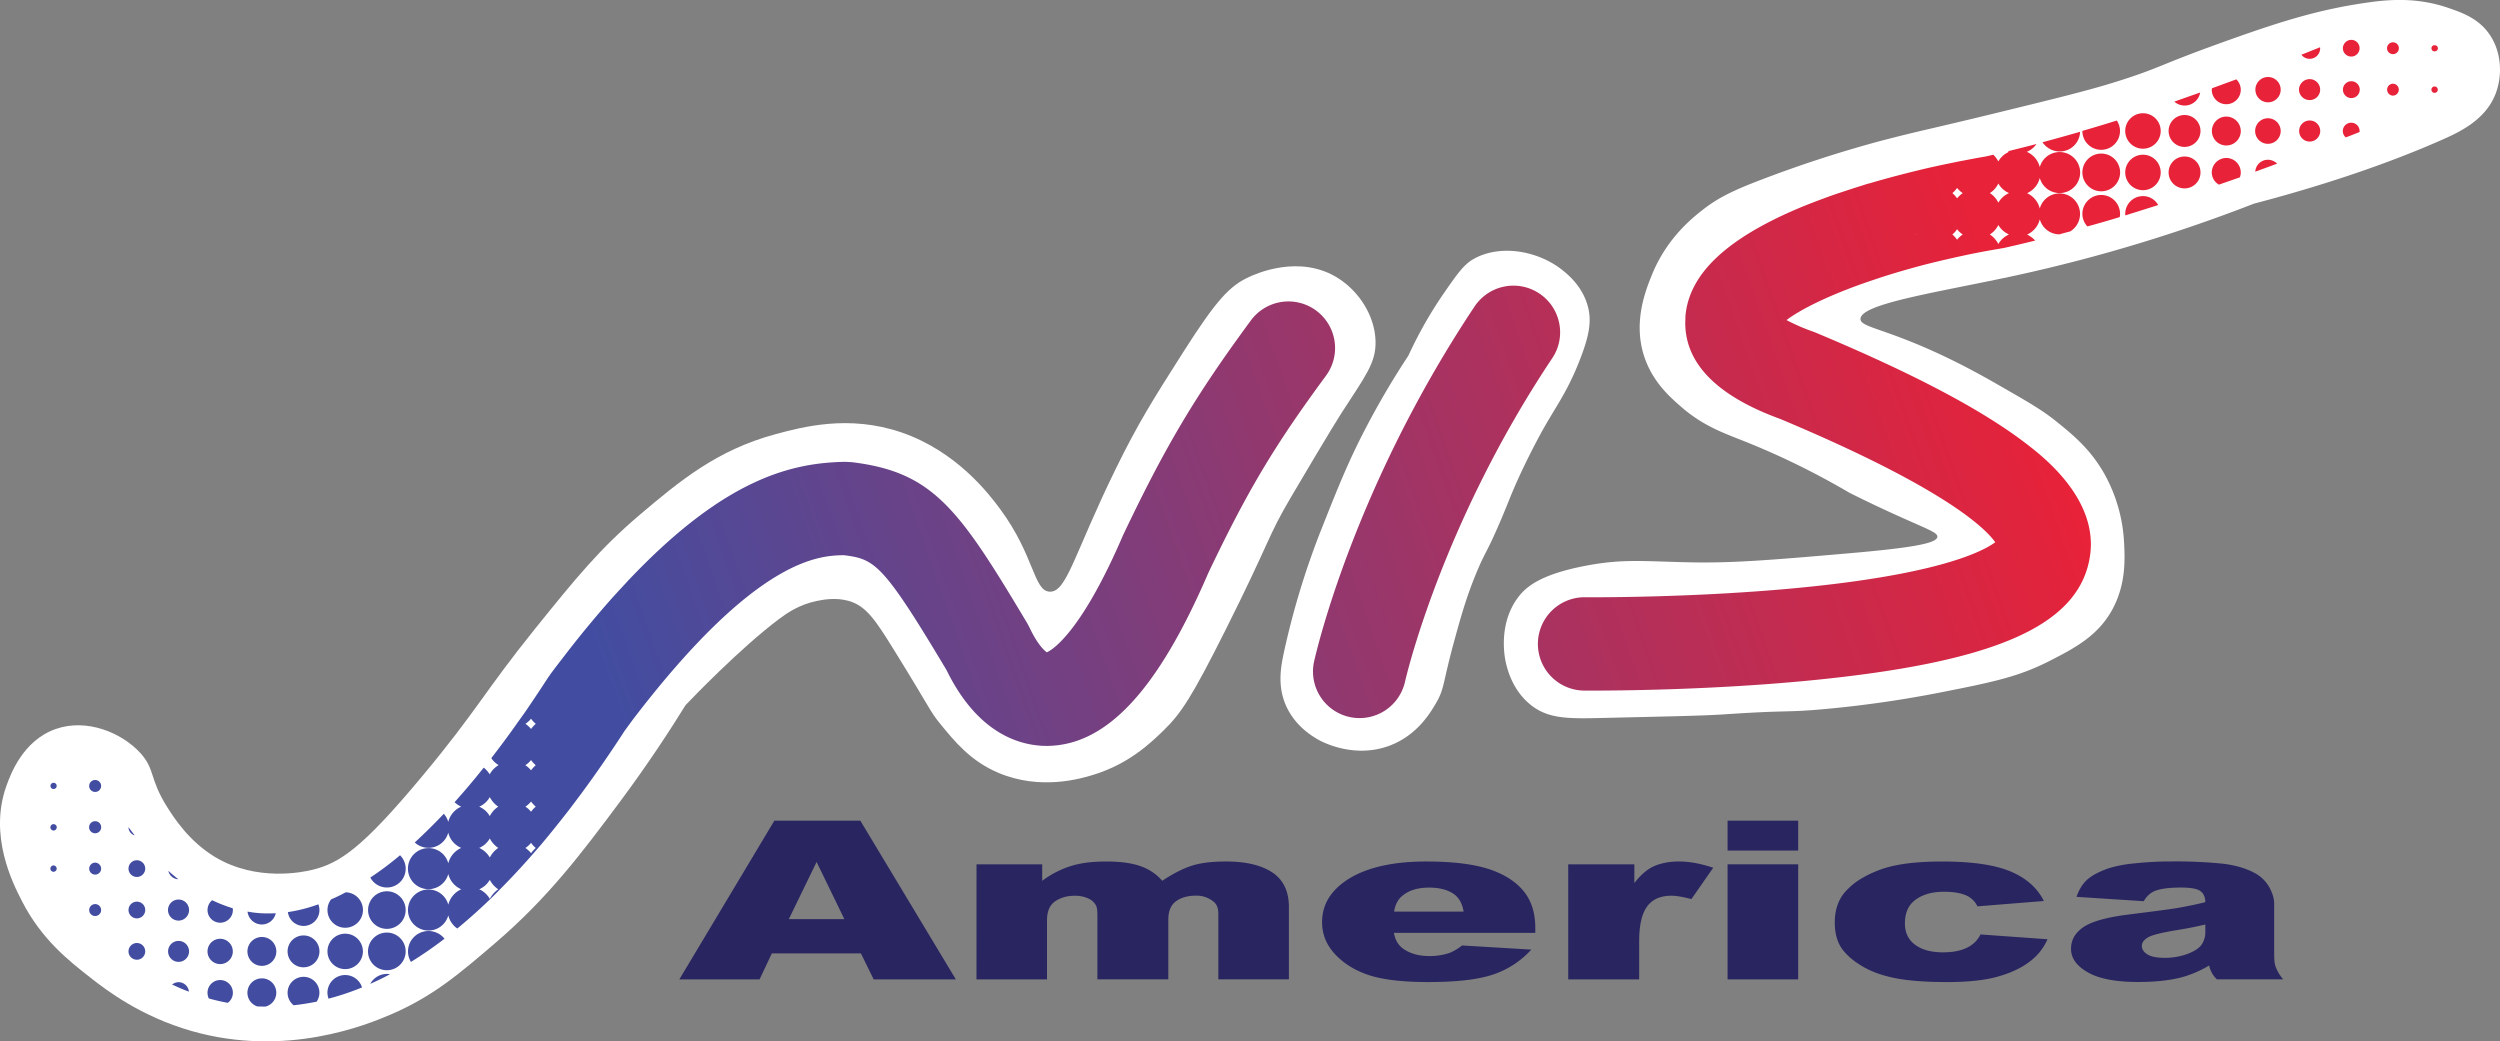 <svg xmlns="http://www.w3.org/2000/svg" xmlns:xlink="http://www.w3.org/1999/xlink" viewBox="0 0 2048.83 853.41"><rect x="0" y="0" width="2048.83" height="853.41" fill="#808080" stroke="none"/><defs><style>.cls-1{fill:#fff;}.cls-2{fill:url(#linear-gradient);}.cls-3{fill:url(#linear-gradient-2);}.cls-4{fill:url(#linear-gradient-3);}.cls-5{fill:url(#linear-gradient-4);}.cls-6{fill:url(#linear-gradient-5);}.cls-7{fill:url(#linear-gradient-6);}.cls-8{fill:url(#linear-gradient-7);}.cls-9{fill:url(#linear-gradient-8);}.cls-10{fill:url(#linear-gradient-9);}.cls-11{fill:url(#linear-gradient-10);}.cls-12{fill:url(#linear-gradient-11);}.cls-13{fill:url(#linear-gradient-12);}.cls-14{fill:url(#linear-gradient-13);}.cls-15{fill:url(#linear-gradient-14);}.cls-16{fill:url(#linear-gradient-15);}.cls-17{fill:url(#linear-gradient-16);}.cls-18{fill:url(#linear-gradient-17);}.cls-19{fill:url(#linear-gradient-18);}.cls-20{fill:url(#linear-gradient-19);}.cls-21{fill:url(#linear-gradient-20);}.cls-22{fill:url(#linear-gradient-21);}.cls-23{fill:url(#linear-gradient-22);}.cls-24{fill:url(#linear-gradient-23);}.cls-25{fill:url(#linear-gradient-24);}.cls-26{fill:url(#linear-gradient-25);}.cls-27{fill:url(#linear-gradient-26);}.cls-28{fill:url(#linear-gradient-27);}.cls-29{fill:url(#linear-gradient-28);}.cls-30{fill:url(#linear-gradient-29);}.cls-31{fill:url(#linear-gradient-30);}.cls-32{fill:url(#linear-gradient-31);}.cls-33{fill:url(#linear-gradient-32);}.cls-34{fill:url(#linear-gradient-33);}.cls-35{fill:url(#linear-gradient-34);}.cls-36{fill:url(#linear-gradient-35);}.cls-37{fill:url(#linear-gradient-36);}.cls-38{fill:url(#linear-gradient-37);}.cls-39{fill:url(#linear-gradient-38);}.cls-40{fill:url(#linear-gradient-39);}.cls-41{fill:url(#linear-gradient-40);}.cls-42{fill:url(#linear-gradient-41);}.cls-43{fill:url(#linear-gradient-42);}.cls-44{fill:url(#linear-gradient-43);}.cls-45{fill:url(#linear-gradient-44);}.cls-46{fill:url(#linear-gradient-45);}.cls-47{fill:url(#linear-gradient-46);}.cls-48{fill:url(#linear-gradient-47);}.cls-49{fill:url(#linear-gradient-48);}.cls-50{fill:url(#linear-gradient-49);}.cls-51{fill:url(#linear-gradient-50);}.cls-52{fill:url(#linear-gradient-51);}.cls-53{fill:url(#linear-gradient-52);}.cls-54{fill:url(#linear-gradient-53);}.cls-55{fill:url(#linear-gradient-54);}.cls-56{fill:url(#linear-gradient-55);}.cls-57{fill:url(#linear-gradient-56);}.cls-58{fill:url(#linear-gradient-57);}.cls-59{fill:url(#linear-gradient-58);}.cls-60{fill:url(#linear-gradient-59);}.cls-61{fill:url(#linear-gradient-60);}.cls-62{fill:url(#linear-gradient-61);}.cls-63{fill:url(#linear-gradient-62);}.cls-64{fill:url(#linear-gradient-63);}.cls-65{fill:#282560;}</style><linearGradient id="linear-gradient" x1="1570.61" y1="192.19" x2="1570.96" y2="192.06" gradientUnits="userSpaceOnUse"><stop offset="0" stop-color="#424da1"/><stop offset="1" stop-color="#e72239"/></linearGradient><linearGradient id="linear-gradient-2" x1="548.2" y1="703.54" x2="1663.35" y2="311.1" xlink:href="#linear-gradient"/><linearGradient id="linear-gradient-3" x1="524.32" y1="641.06" x2="1642.38" y2="247.6" xlink:href="#linear-gradient"/><linearGradient id="linear-gradient-4" x1="499.61" y1="483.69" x2="1680.62" y2="68.07" xlink:href="#linear-gradient"/><linearGradient id="linear-gradient-5" x1="501.19" y1="495.2" x2="1681.07" y2="79.98" xlink:href="#linear-gradient"/><linearGradient id="linear-gradient-6" x1="510.57" y1="513.78" x2="1690.84" y2="98.43" xlink:href="#linear-gradient"/><linearGradient id="linear-gradient-7" x1="513.16" y1="524.84" x2="1695.05" y2="108.92" xlink:href="#linear-gradient"/><linearGradient id="linear-gradient-8" x1="539.5" y1="529.37" x2="1790.16" y2="89.24" xlink:href="#linear-gradient"/><linearGradient id="linear-gradient-9" x1="521.87" y1="543.63" x2="1702.34" y2="128.2" xlink:href="#linear-gradient"/><linearGradient id="linear-gradient-10" x1="523.75" y1="554.99" x2="1703.93" y2="139.66" xlink:href="#linear-gradient"/><linearGradient id="linear-gradient-11" x1="525.69" y1="566.37" x2="1705.68" y2="151.11" xlink:href="#linear-gradient"/><linearGradient id="linear-gradient-12" x1="508.75" y1="588.08" x2="1626.6" y2="194.69" xlink:href="#linear-gradient"/><linearGradient id="linear-gradient-13" x1="527.21" y1="642.53" x2="1643.67" y2="249.63" xlink:href="#linear-gradient"/><linearGradient id="linear-gradient-14" x1="534.42" y1="585.21" x2="1713.07" y2="170.42" xlink:href="#linear-gradient"/><linearGradient id="linear-gradient-15" x1="537.38" y1="596.15" x2="1718.65" y2="180.44" xlink:href="#linear-gradient"/><linearGradient id="linear-gradient-16" x1="539.73" y1="607.38" x2="1722.19" y2="191.26" xlink:href="#linear-gradient"/><linearGradient id="linear-gradient-17" x1="530.14" y1="623.07" x2="1675.54" y2="219.98" xlink:href="#linear-gradient"/><linearGradient id="linear-gradient-18" x1="530.22" y1="639.6" x2="1659.74" y2="242.1" xlink:href="#linear-gradient"/><linearGradient id="linear-gradient-19" x1="533.86" y1="650.98" x2="1663.54" y2="253.42" xlink:href="#linear-gradient"/><linearGradient id="linear-gradient-20" x1="532.67" y1="658.47" x2="1648.41" y2="265.82" xlink:href="#linear-gradient"/><linearGradient id="linear-gradient-21" x1="536.43" y1="668.62" x2="1653.07" y2="275.65" xlink:href="#linear-gradient"/><linearGradient id="linear-gradient-22" x1="547.81" y1="626.42" x2="1726.83" y2="211.5" xlink:href="#linear-gradient"/><linearGradient id="linear-gradient-23" x1="550.64" y1="637.4" x2="1732.08" y2="221.63" xlink:href="#linear-gradient"/><linearGradient id="linear-gradient-24" x1="552.45" y1="648.81" x2="1733.43" y2="233.21" xlink:href="#linear-gradient"/><linearGradient id="linear-gradient-25" x1="554.9" y1="659.97" x2="1737.5" y2="243.8" xlink:href="#linear-gradient"/><linearGradient id="linear-gradient-26" x1="539.84" y1="677.25" x2="1657.36" y2="283.97" xlink:href="#linear-gradient"/><linearGradient id="linear-gradient-27" x1="543.1" y1="688.12" x2="1658.79" y2="295.49" xlink:href="#linear-gradient"/><linearGradient id="linear-gradient-28" x1="547.12" y1="698.73" x2="1664.13" y2="305.64" xlink:href="#linear-gradient"/><linearGradient id="linear-gradient-29" x1="550.5" y1="702.44" x2="1679.08" y2="305.27" xlink:href="#linear-gradient"/><linearGradient id="linear-gradient-30" x1="546.75" y1="669.16" x2="1688.1" y2="267.5" xlink:href="#linear-gradient"/><linearGradient id="linear-gradient-31" x1="554.87" y1="681.53" x2="1708.26" y2="275.63" xlink:href="#linear-gradient"/><linearGradient id="linear-gradient-32" x1="563.58" y1="690.76" x2="1737.31" y2="277.7" xlink:href="#linear-gradient"/><linearGradient id="linear-gradient-33" x1="550.92" y1="705.89" x2="1671.76" y2="311.45" xlink:href="#linear-gradient"/><linearGradient id="linear-gradient-34" x1="551.39" y1="711.8" x2="1666.84" y2="319.26" xlink:href="#linear-gradient"/><linearGradient id="linear-gradient-35" x1="552.85" y1="716.39" x2="1667.81" y2="324.02" xlink:href="#linear-gradient"/><linearGradient id="linear-gradient-36" x1="432.35" y1="631.56" x2="1610.97" y2="216.78" xlink:href="#linear-gradient"/><linearGradient id="linear-gradient-37" x1="420.93" y1="625.36" x2="1607.57" y2="207.76" xlink:href="#linear-gradient"/><linearGradient id="linear-gradient-38" x1="422.83" y1="612.68" x2="1606.45" y2="196.14" xlink:href="#linear-gradient"/><linearGradient id="linear-gradient-39" x1="418.39" y1="602.21" x2="1604.13" y2="184.93" xlink:href="#linear-gradient"/><linearGradient id="linear-gradient-40" x1="499.14" y1="561.73" x2="1613.59" y2="169.54" xlink:href="#linear-gradient"/><linearGradient id="linear-gradient-41" x1="494.39" y1="551.41" x2="1609.72" y2="158.91" xlink:href="#linear-gradient"/><linearGradient id="linear-gradient-42" x1="469.81" y1="553.45" x2="1605.73" y2="153.7" xlink:href="#linear-gradient"/><linearGradient id="linear-gradient-43" x1="489.97" y1="539.98" x2="1605.6" y2="147.37" xlink:href="#linear-gradient"/><linearGradient id="linear-gradient-44" x1="388.16" y1="639.04" x2="1595.04" y2="214.32" xlink:href="#linear-gradient"/><linearGradient id="linear-gradient-45" x1="432.05" y1="611.57" x2="1604.31" y2="199.03" xlink:href="#linear-gradient"/><linearGradient id="linear-gradient-46" x1="421.57" y1="603.26" x2="1600.28" y2="188.45" xlink:href="#linear-gradient"/><linearGradient id="linear-gradient-47" x1="410.9" y1="594.96" x2="1596.5" y2="177.73" xlink:href="#linear-gradient"/><linearGradient id="linear-gradient-48" x1="411.86" y1="582.63" x2="1595.22" y2="166.19" xlink:href="#linear-gradient"/><linearGradient id="linear-gradient-49" x1="409.56" y1="574.88" x2="1594.12" y2="158.01" xlink:href="#linear-gradient"/><linearGradient id="linear-gradient-50" x1="496.2" y1="539.23" x2="1606.89" y2="148.36" xlink:href="#linear-gradient"/><linearGradient id="linear-gradient-51" x1="374.75" y1="609.85" x2="1583.06" y2="184.62" xlink:href="#linear-gradient"/><linearGradient id="linear-gradient-52" x1="422.54" y1="581.05" x2="1593.54" y2="168.95" xlink:href="#linear-gradient"/><linearGradient id="linear-gradient-53" x1="410.63" y1="573.15" x2="1589.11" y2="158.43" xlink:href="#linear-gradient"/><linearGradient id="linear-gradient-54" x1="500.07" y1="535.39" x2="1607.36" y2="145.71" xlink:href="#linear-gradient"/><linearGradient id="linear-gradient-55" x1="489.43" y1="613.35" x2="1627.48" y2="212.85" xlink:href="#linear-gradient"/><linearGradient id="linear-gradient-56" x1="513.56" y1="603.46" x2="1628.14" y2="211.22" xlink:href="#linear-gradient"/><linearGradient id="linear-gradient-57" x1="510.79" y1="597.31" x2="1625.91" y2="204.88" xlink:href="#linear-gradient"/><linearGradient id="linear-gradient-58" x1="501.27" y1="611.34" x2="1627.1" y2="215.15" xlink:href="#linear-gradient"/><linearGradient id="linear-gradient-59" x1="458.13" y1="619.83" x2="1619.26" y2="211.21" xlink:href="#linear-gradient"/><linearGradient id="linear-gradient-60" x1="509.55" y1="592.06" x2="1624.19" y2="199.8" xlink:href="#linear-gradient"/><linearGradient id="linear-gradient-61" x1="505.02" y1="581.65" x2="1620.35" y2="189.15" xlink:href="#linear-gradient"/><linearGradient id="linear-gradient-62" x1="499.55" y1="571.54" x2="1616.42" y2="178.49" xlink:href="#linear-gradient"/><linearGradient id="linear-gradient-63" x1="507.16" y1="586.39" x2="1622.42" y2="193.91" xlink:href="#linear-gradient"/></defs><title>NIS America</title><g id="Layer_2" data-name="Layer 2"><g id="Layer_3" data-name="Layer 3"><path class="cls-1" d="M45.81,597.39c25.53-8.88,54,3.21,69,19.5,12.6,13.67,7.32,21.15,22.5,45,5.16,8.11,17.63,27.69,39,40.5,34.35,20.58,72.53,12.17,79.5,10.5,22.76-5.47,41.26-18.05,90-76.5,45.1-54.09,51.28-69.72,93-121.49,33.23-41.23,52.83-65.3,85.5-93s63.3-53.11,111-66c22.24-6,60.39-16.31,103.49-1.5,45.35,15.59,71.88,50.63,81,63,28.1,38.12,27.21,67,40.5,67.5,13.95.56,20-31,54-100.49,18.56-37.91,30.87-57.27,55.5-96,27.65-43.48,38.3-54.3,54-61.5,5.19-2.38,41.81-19.17,73.5,1.5,16.63,10.84,29.36,30.34,30,51,.56,18-8.32,28.67-28.5,60,0,0-8,12.38-40.5,67.5-20.15,34.14-16.51,34.73-54,109.49-27.61,55.06-36.39,68.32-51,82.5-10.76,10.44-28.4,27.17-57,36-10.82,3.34-43.62,13-78-1.5-22.93-9.64-36.07-25.88-48-40.5-8.38-10.27-7.18-11.09-37.5-60-15.45-24.93-23-36.45-37.5-40.5-10.81-3-21.61-.79-26.12.15-14.43,3-24.4,10-30.87,14.85-31.6,23.72-71,64.75-76.5,70.5-11.89,19.26-29.95,47.19-54,79.5-31.19,41.91-58.65,78.36-102,115.49-29.8,25.53-51,43.66-85.5,58.5-19.41,8.34-85.89,35.77-163.49,13.5-41.58-11.94-69.43-33.28-82.5-43.5-18.17-14.21-40.24-31.58-56.2-62.64C10.62,724.16-9.52,685,5.31,643.89,8.62,634.73,18.72,606.81,45.81,597.39Z"/><path class="cls-1" d="M1119.76,349.91c-14.72,28.11-22.69,48.19-37.5,85.5a649.8,649.8,0,0,0-30,99c-2.59,12-5.48,27.39,1.5,43.5,7.46,17.2,22,25.68,27,28.5,2.24,1.27,29.06,15.84,58.5,4.5,22.26-8.58,32.87-26.62,37.5-34.5,7.23-12.31,5.39-16,15-51,5.22-19,9.7-35.37,18-55.5,7.28-17.67,8.26-15.83,19.5-42,7.26-16.91,9.08-23,16.48-38.9,4.3-9.27,9.24-19.26,15-30.1,13.11-24.56,22.15-34.53,33-61.5,9.11-22.64,10.73-34.62,7.5-46.5-4.19-15.43-14.92-24.67-19.5-28.5-19.5-16.33-50.8-22.78-73.5-10.5-8.21,4.44-13.59,12-24,27a340.46,340.46,0,0,0-30,52.5A670.52,670.52,0,0,0,1119.76,349.91Z"/><path class="cls-1" d="M1587.73,439.9c-.35,5.19-18.34,8.83-72,13.5-62.51,5.43-93.76,8-127.49,7.5-39.29-.6-57.19-3.45-90,3-36.15,7.11-47.62,17.1-54,25.5-16.83,22.17-10.94,50.14-10.2,53.38,1.08,4.77,5.19,22.91,20.7,35.11,14.36,11.3,30.43,11.16,58.5,10.5,54.78-1.29,82.18-1.77,100.49-3,54.49-3.67,48.75-1.19,84-4.5a927.31,927.31,0,0,0,93-13.5c41.75-8.23,63.15-12.61,88.5-25.5,21.24-10.8,40.75-21.06,52.5-43.5,10.76-20.55,9.68-41.13,9-54a129.09,129.09,0,0,0-15-54c-11.77-21.87-27-34.11-40.5-45-11.38-9.19-22.59-15.63-45-28.5-10.2-5.86-25.5-14.64-45-24-49.88-23.93-70.57-24.41-70.5-31.5.14-12.8,65.67-22.15,129-36a1307,1307,0,0,0,193.49-58.5c39.87-10.46,98.79-27.81,154.49-52.5,14.36-6.36,35.26-16.21,43.5-37.5,5.44-14.06,5.35-33.1-4.5-48-8.95-13.54-22.45-18.37-34.5-22.5-26.14-8.95-49.38-6.57-64.5-4.5-40,5.49-71.86,15.57-112.49,30-60.89,21.63-56.77,23-93,34.5-23.51,7.48-50.17,14-103.49,27-53.63,13.08-57.37,13.17-93,22.5a999.36,999.36,0,0,0-100.49,33c-23.76,9.19-34.23,15.46-45,24-8.49,6.73-28.65,23.13-40.5,52.5-5.07,12.57-15.74,39-6,67.5,6.95,20.32,20.72,32.39,30,40.49,18.17,15.83,35,21.54,52.49,28.51a629.21,629.21,0,0,1,85.5,42c7.67,3.83,19.63,9.7,34.5,16.5C1579.14,433.63,1588,436.21,1587.73,439.9Z"/></g><g id="Layer_1-2" data-name="Layer 1"><path class="cls-2" d="M1571,192.14c-.1-.1-.19-.1-.27-.19-.1.09-.1.09-.1.19s0,.1.1.2S1570.89,192.24,1571,192.14Z"/><path class="cls-3" d="M1658.44,362c-36.27-27.33-92-56.58-170.44-89.4l-1.82-.72a157.21,157.21,0,0,1-21.1-9.06l-.92-.54.82-.63c12.06-8.8,33.09-18.92,58.29-28.07,4-1.46,9.41-3.28,13.18-4.56,11.79-4,24.84-7.85,39.21-11.69,10-2.56,20.75-5.13,32.15-7.57,10-2.22,20.39-4.15,31.35-6a14.21,14.21,0,0,1,2.37-.37l2-.46c8.06-1.82,16.11-3.74,24.33-5.76a20.49,20.49,0,0,0-6.59-4.93,18.61,18.61,0,0,0,10.42-12.5,16.75,16.75,0,0,0,16,12.32c2.81-.8,5.92-1.65,8.85-2.37a16.79,16.79,0,1,0-24.86-18.83,18.9,18.9,0,0,0-10.42-12.53,18.61,18.61,0,0,0,10.42-12.52,16.83,16.83,0,0,0,33.07-4.39,16.84,16.84,0,0,0-33.07-4.46,18.64,18.64,0,0,0-10.62-12.53,17.92,17.92,0,0,0,7.88-6.4c-7.88,2.1-15.64,3.94-23.4,5.94a2.78,2.78,0,0,0,.91.46,19,19,0,0,0-8.78,7.87,20,20,0,0,0-4.11-5.49c-2.09.46-4.19,1-6.3,1.46-7.31,1.19-14.36,2.64-21.4,3.94-9.88,2-19.54,4-29,6.21-15.55,3.74-30.44,7.59-44.79,11.87h-.17c-1.22.29-3.48,1-6.31,1.92-7.59,2.36-15,4.85-22.12,7.21l-4.47,1.56V161c-9,3.3-17.73,6.58-25.78,10-58.85,25.11-88.82,53.64-91.93,87.81l-.17,5.76c0,33.43,26.13,59.95,77.86,78.78,133.62,56,167.41,89,175.82,100.52l.37.64-.54.27c-11,7.87-49.53,27.24-171.72,38-84.35,7.41-163.13,6.68-164,6.68a38.25,38.25,0,0,0-.61,76.5c3.73,0,93,.72,186.07-8.4,148.59-14.64,216.57-43.86,227.73-97.8a70.24,70.24,0,0,0,1.45-13.61C1713.55,403.53,1672.06,372.29,1658.44,362Zm-20.75-162a20.5,20.5,0,0,0-6.95-7.86,18.74,18.74,0,0,0,6.95-7.76,18.74,18.74,0,0,0,8.78,7.76A19,19,0,0,0,1637.69,200Zm0-49.62a18.44,18.44,0,0,0,8.78,7.86,19,19,0,0,0-8.78,7.87,19.17,19.17,0,0,0-6.95-7.87A18.48,18.48,0,0,0,1637.69,150.37Zm-33.8,46.07a25,25,0,0,0-3.84-4.3,19,19,0,0,0,3.84-4.29,18.43,18.43,0,0,0,4.65,4.29A20.58,20.58,0,0,0,1603.89,196.44Zm0-42.4a20.36,20.36,0,0,0,4.65,4.19,23.09,23.09,0,0,0-4.65,4.31,24.49,24.49,0,0,0-3.84-4.31A20.47,20.47,0,0,0,1603.89,154ZM1570.71,192c.09.09.17.09.27.19-.1.1-.19.2-.27.2s-.1-.1-.1-.2S1570.61,192,1570.71,192Z"/><path class="cls-4" d="M1277.81,264.8a38.25,38.25,0,0,0-69.28-13.73c-99.79,149.73-130.32,285.43-131.6,291.08a38.17,38.17,0,0,0,74.57,16.36c.27-1.18,29.06-127.83,120.64-265A37.94,37.94,0,0,0,1277.81,264.8Z"/><path class="cls-5" d="M43.9,641.52a2.55,2.55,0,1,0,2.55,2.55A2.54,2.54,0,0,0,43.9,641.52Z"/><path class="cls-6" d="M78,639.23a4.9,4.9,0,1,0,4.88,4.84A4.89,4.89,0,0,0,78,639.23Z"/><path class="cls-7" d="M43.9,675.42a2.6,2.6,0,1,0,0,5.21,2.6,2.6,0,0,0,0-5.21Z"/><path class="cls-8" d="M78,673A4.95,4.95,0,1,0,82.92,678,4.92,4.92,0,0,0,78,673Z"/><path class="cls-9" d="M110.43,684.65c-1.78-2.29-3.48-4.57-5.11-6.77V678A7,7,0,0,0,110.43,684.65Z"/><path class="cls-10" d="M43.9,709.23a2.67,2.67,0,0,0-2.61,2.64,2.58,2.58,0,0,0,5.16,0A2.69,2.69,0,0,0,43.9,709.23Z"/><path class="cls-11" d="M78,706.95a5,5,0,0,0-4.9,4.92,4.89,4.89,0,0,0,9.78,0A5,5,0,0,0,78,706.95Z"/><path class="cls-12" d="M112.16,705a6.85,6.85,0,1,0,6.86,6.83A6.86,6.86,0,0,0,112.16,705Z"/><path class="cls-13" d="M146.12,720.57c-2.79-2.28-5.53-4.47-8.14-6.88A8.57,8.57,0,0,0,146.12,720.57Z"/><path class="cls-14" d="M303.49,719.18a15.4,15.4,0,1,0,24.35-18.26A263.61,263.61,0,0,1,303.49,719.18Z"/><path class="cls-15" d="M78,740.93a4.9,4.9,0,0,0-4.9,4.86,4.89,4.89,0,1,0,4.9-4.86Z"/><path class="cls-16" d="M112.16,738.94a6.85,6.85,0,1,0,6.86,6.86A6.81,6.81,0,0,0,112.16,738.94Z"/><path class="cls-17" d="M146.3,737.2a8.63,8.63,0,1,0,8.64,8.59A8.6,8.6,0,0,0,146.3,737.2Z"/><path class="cls-18" d="M180.43,756.2a10.41,10.41,0,0,0,10.42-10.41,7.18,7.18,0,0,0-.18-1.47,119,119,0,0,1-16.81-6.57,10.53,10.53,0,0,0-3.79,8A10.4,10.4,0,0,0,180.43,756.2Z"/><path class="cls-19" d="M214.61,757.65A11.75,11.75,0,0,0,226,748.44c-4,.19-8,.19-12,0a96.92,96.92,0,0,1-11.14-1.35A11.84,11.84,0,0,0,214.61,757.65Z"/><path class="cls-20" d="M248.8,758.84a13,13,0,0,0,13-13.05,15.11,15.11,0,0,0-.86-4.69,127.1,127.1,0,0,1-25,6.4A13,13,0,0,0,248.8,758.84Z"/><path class="cls-21" d="M283.38,731.27c-4,2.09-8,4.12-12,5.76a14.17,14.17,0,0,0-3,8.76,14.54,14.54,0,1,0,15-14.53Z"/><path class="cls-22" d="M317,730.43a15.4,15.4,0,1,0,15.45,15.36A15.37,15.37,0,0,0,317,730.43Z"/><path class="cls-23" d="M112.16,772.83a6.88,6.88,0,0,0-6.85,6.86,6.85,6.85,0,1,0,6.85-6.86Z"/><path class="cls-24" d="M146.3,771.1a8.59,8.59,0,1,0,8.64,8.59A8.6,8.6,0,0,0,146.3,771.1Z"/><path class="cls-25" d="M180.43,790.1a10.37,10.37,0,1,0-10.37-10.41A10.4,10.4,0,0,0,180.43,790.1Z"/><path class="cls-26" d="M214.61,791.57a11.84,11.84,0,1,0-11.83-11.88A11.85,11.85,0,0,0,214.61,791.57Z"/><path class="cls-27" d="M248.8,792.74a13.06,13.06,0,1,0-13.11-13.05A13,13,0,0,0,248.8,792.74Z"/><path class="cls-28" d="M282.88,765.18a14.52,14.52,0,1,0,14.53,14.51A14.53,14.53,0,0,0,282.88,765.18Z"/><path class="cls-29" d="M317,764.27a15.43,15.43,0,1,0,15.45,15.42A15.43,15.43,0,0,0,317,764.27Z"/><path class="cls-30" d="M351.15,763a16.73,16.73,0,0,0-16.78,16.72,16.22,16.22,0,0,0,2.43,8.59,326.09,326.09,0,0,0,27.5-19A16.86,16.86,0,0,0,351.15,763Z"/><path class="cls-31" d="M146.3,804.91a8.92,8.92,0,0,0-5.25,1.93c4.47,2.08,9.09,4.2,13.79,5.85A8.62,8.62,0,0,0,146.3,804.91Z"/><path class="cls-32" d="M180.43,803.18a10.4,10.4,0,0,0-10.37,10.41,11.11,11.11,0,0,0,1.09,4.69c5.08,1.39,10.29,2.65,15.59,3.56a10.3,10.3,0,0,0,4.11-8.24A10.41,10.41,0,0,0,180.43,803.18Z"/><path class="cls-33" d="M214.61,801.81a11.79,11.79,0,0,0-3.88,22.94c2.28.17,4.62.17,6.92.17a11.75,11.75,0,0,0-3-23.12Z"/><path class="cls-34" d="M248.8,800.54a13.07,13.07,0,0,0-13.11,13.05,12.91,12.91,0,0,0,5,10.24c6.26-.63,12.58-1.74,18.78-2.9a13,13,0,0,0-10.68-20.39Z"/><path class="cls-35" d="M282.88,799.07a14.54,14.54,0,0,0-14.54,14.51,16.15,16.15,0,0,0,.88,4.86,217.2,217.2,0,0,0,27.5-9.22A14.51,14.51,0,0,0,282.88,799.07Z"/><path class="cls-36" d="M303.45,806.3c5.39-2.38,10.74-4.95,16.08-7.87a10.35,10.35,0,0,0-2.51-.26A15.44,15.44,0,0,0,303.45,806.3Z"/><path class="cls-37" d="M1927,100.59a6.8,6.8,0,0,0-4.56,12c4-1.47,7.68-2.92,11.32-4.41v-.8A6.79,6.79,0,0,0,1927,100.59Z"/><path class="cls-38" d="M1892.86,98.74a8.63,8.63,0,1,0,0,17.27,8.63,8.63,0,0,0,0-17.27Z"/><path class="cls-39" d="M1858.68,96.92a10.47,10.47,0,1,0,10.42,10.42A10.48,10.48,0,0,0,1858.68,96.92Z"/><path class="cls-40" d="M1824.51,95.54a11.84,11.84,0,1,0,11.88,11.8A11.91,11.91,0,0,0,1824.51,95.54Z"/><path class="cls-41" d="M1790.33,94.26a13.07,13.07,0,1,0,13.05,13.08A13.06,13.06,0,0,0,1790.33,94.26Z"/><path class="cls-42" d="M1756.24,92.81a14.53,14.53,0,1,0,14.52,14.53A14.5,14.5,0,0,0,1756.24,92.81Z"/><path class="cls-43" d="M1722,122.78a15.42,15.42,0,0,0,12.8-24c-9.41,2.93-18.73,5.76-28.23,8.5v.1A15.42,15.42,0,0,0,1722,122.78Z"/><path class="cls-44" d="M1688,124.15A16.68,16.68,0,0,0,1704.7,108c-10.15,2.93-20.39,5.78-30.82,8.59A17.25,17.25,0,0,0,1688,124.15Z"/><path class="cls-45" d="M1995.23,70.88a2.61,2.61,0,0,0,0,5.22,2.61,2.61,0,1,0,0-5.22Z"/><path class="cls-46" d="M1961,68.6a4.89,4.89,0,0,0,0,9.77,4.88,4.88,0,1,0,0-9.77Z"/><path class="cls-47" d="M1927,66.58a6.9,6.9,0,1,0,0,13.8,6.9,6.9,0,0,0,0-13.8Z"/><path class="cls-48" d="M1892.86,64.84a8.81,8.81,0,0,0-8.77,8.67,8.72,8.72,0,0,0,8.77,8.5,8.55,8.55,0,0,0,8.58-8.5A8.65,8.65,0,0,0,1892.86,64.84Z"/><path class="cls-49" d="M1858.68,63.11a10.37,10.37,0,1,0,10.42,10.41A10.42,10.42,0,0,0,1858.68,63.11Z"/><path class="cls-50" d="M1812.81,72.34c0,.37-.19.72-.19,1.18a11.88,11.88,0,0,0,23.77,0,12,12,0,0,0-3.66-8.49Z"/><path class="cls-51" d="M1803.11,75.81c-7,2.46-14.07,4.92-21.19,7.48a12.87,12.87,0,0,0,21.19-7.48Z"/><path class="cls-52" d="M1995.23,42.09a2.64,2.64,0,0,0,2.72-2.47,2.58,2.58,0,0,0-2.72-2.55,2.45,2.45,0,0,0-2.57,2.55A2.49,2.49,0,0,0,1995.23,42.09Z"/><path class="cls-53" d="M1961,34.67a4.9,4.9,0,0,0-4.75,4.95,4.85,4.85,0,1,0,4.75-4.95Z"/><path class="cls-54" d="M1927,32.65a7,7,0,0,0-6.94,7,6.85,6.85,0,1,0,6.94-7Z"/><path class="cls-55" d="M1886.1,44.82a8.23,8.23,0,0,0,6.76,3.38,8.58,8.58,0,0,0,8.58-8.59,1.27,1.27,0,0,0-.18-.83C1896.33,40.71,1891.41,42.8,1886.1,44.82Z"/><path class="cls-56" d="M1682.11,193.52a21,21,0,0,1,3.66-1A11.18,11.18,0,0,0,1682.11,193.52Z"/><path class="cls-57" d="M1756.24,160.72a14.49,14.49,0,0,0-14.53,14.51v1.29c9.14-2.84,18.27-5.68,27-8.49A14.2,14.2,0,0,0,1756.24,160.72Z"/><path class="cls-58" d="M1722,159.78a15.48,15.48,0,0,0-15.42,15.46,15.16,15.16,0,0,0,4.11,10.34c8.94-2.48,17.82-5,26.49-7.67a12.37,12.37,0,0,0,.27-2.66A15.48,15.48,0,0,0,1722,159.78Z"/><path class="cls-59" d="M1848.26,140.69c6-2.19,12.07-4.39,17.93-6.58a10.89,10.89,0,0,0-7.5-3.18A10.35,10.35,0,0,0,1848.26,140.69Z"/><path class="cls-60" d="M1824.51,129.45a12,12,0,0,0-11.89,11.87,11.6,11.6,0,0,0,5.86,10c5.64-2,11.51-4,17.18-6a11.69,11.69,0,0,0,.72-4A11.92,11.92,0,0,0,1824.51,129.45Z"/><path class="cls-61" d="M1790.33,128.26a13.07,13.07,0,1,0,13.05,13.06A13,13,0,0,0,1790.33,128.26Z"/><path class="cls-62" d="M1756.24,126.8a14.53,14.53,0,1,0,14.52,14.53A14.51,14.51,0,0,0,1756.24,126.8Z"/><path class="cls-63" d="M1722,156.78a15.46,15.46,0,1,0-15.42-15.46A15.48,15.48,0,0,0,1722,156.78Z"/><path class="cls-64" d="M1078.57,254.47a38.21,38.21,0,0,0-53.37,8.06c-45.4,61.6-69.65,102.36-104,174.35l-.68,1.39c-34.13,79.59-57.85,94.14-62.24,96.14l-.32.18-.32-.18c-1.64-1.16-7.41-6.22-14-20.3l-1.74-3.27C785.84,417,765,386.9,698.11,378.77l-5.25-.29c-43.08.74-97.89,12.8-177.21,96.44h-.14c-.41.54-1.27,1.46-2.32,2.63h0l-5.63,6.06c-1.51,1.62-2.64,2.92-2.64,2.92v.06c-.56.46-1.06,1.1-1.52,1.56-8.45,9.39-17.22,19.74-26.26,30.8-4.77,5.92-9.6,12-14.53,18.45-3.75,4.87-7.59,9.79-11.43,15l-1.24,1.85-.28.27c-5.93,9.21-11.88,18.1-17.77,26.77-2.19,3.2-4.39,6.31-6.67,9.41-7.55,10.79-15.08,20.95-22.59,30.62h0a17.85,17.85,0,0,0,6,5.68s-5.3,3.12-7.21,7.66a23.88,23.88,0,0,0-4.94-5.57l-.19.19c-7.94,10-15.91,19.38-23.75,28.14a19.46,19.46,0,0,0,5.43,3.67,18.49,18.49,0,0,0-10.62,12.51,16.37,16.37,0,0,0-3.64-6.67q-12,12.62-23.81,23.51a16.72,16.72,0,0,0,27.45-8.07A18.23,18.23,0,0,0,378,694.89a18.87,18.87,0,0,0-10.62,12.61,16.69,16.69,0,0,0-16.21-12.43,16.82,16.82,0,1,0,16.21,21.21A18.42,18.42,0,0,0,378,728.79a18.94,18.94,0,0,0-10.62,12.62,16.81,16.81,0,1,0,0,8.76,18.49,18.49,0,0,0,7.37,10.78q13.15-10.8,26.28-23.4c3.51-3.36,6.93-6.83,10.4-10.38q10.49-10.62,21-22.41c3.76-4.23,7.47-8.48,11.17-12.79,8.22-9.79,16.44-20.1,24.71-30.8.09-.09.09-.18.14-.29,6.16-8,12.33-16.43,18.51-25.13q11.45-16.15,22.93-33.7a3,3,0,0,1,.19-.29.89.89,0,0,1,.2-.27c.3-.56.63-1,.94-1.57h0c1.62-2.27,4.57-6.28,7.28-10C620.21,456.63,671.8,455.35,691.55,455c25.4,3.19,31.88,6.59,84.2,94.23,26.82,54.83,63.52,62.33,83.08,62.06,48.39-.83,90.21-46,131.47-141.85,32.25-67.62,53.92-103.9,96.41-161.57a38.18,38.18,0,0,0-8.13-53.38ZM401.42,736.66a19,19,0,0,0-8.68-7.87,18.71,18.71,0,0,0,8.68-7.76,19.87,19.87,0,0,0,6.93,7.76A21.45,21.45,0,0,0,401.42,736.66Zm-8.68-41.77a18.24,18.24,0,0,0,8.68-7.78,20.09,20.09,0,0,0,6.93,7.78,21,21,0,0,0-6.93,7.87A19.42,19.42,0,0,0,392.74,694.89Zm8.68-26a18.08,18.08,0,0,0-8.68-7.77,18.55,18.55,0,0,0,8.68-7.87,21.18,21.18,0,0,0,6.93,7.87A19.21,19.21,0,0,0,401.42,668.85ZM435.22,589a21.81,21.81,0,0,0,3.85,4.2,27.32,27.32,0,0,0-3.85,4.21,21.3,21.3,0,0,0-4.63-4.21A20.05,20.05,0,0,0,435.22,589Zm0,110.22a22,22,0,0,0-4.63-4.3,18.12,18.12,0,0,0,4.63-4.2,19.55,19.55,0,0,0,3.85,4.2A29.21,29.21,0,0,0,435.22,699.19Zm0-33.92a17.82,17.82,0,0,0-4.63-4.19,22.24,22.24,0,0,0,4.63-4.2,28.48,28.48,0,0,0,3.85,4.2A18.91,18.91,0,0,0,435.22,665.27Zm0-34a23,23,0,0,0-4.69-4.21,18.46,18.46,0,0,0,4.69-4.2,21.87,21.87,0,0,0,3.85,4.2A27.87,27.87,0,0,0,435.22,631.28Z"/><path class="cls-65" d="M705.55,781.34h-73l-10.06,21.29H556.74l77.87-130.06h70.46l78.27,130.06H716ZM692,753.28,669.23,706.4l-22.79,46.88Z"/><path class="cls-65" d="M800.29,708.34h53.83v13.51a78.69,78.69,0,0,1,23.63-12.15c7.95-2.49,17.54-3.67,28.84-3.67,12,0,21.6,1.38,28.61,4a41.64,41.64,0,0,1,17.31,11.8c9.08-6,17.33-10.24,24.81-12.54s16.63-3.27,27.61-3.27c16.14,0,28.69,3,37.83,9,8.95,6,13.53,15.44,13.53,28.26v59.29H998.46v-54c0-4.31-1.32-7.61-3.87-9.61a21.85,21.85,0,0,0-14.5-4.95c-6.76,0-12.25,1.59-16.39,4.66s-6.23,8.07-6.23,14.92v49H899.35V750.54c0-4.2-.3-7-1.13-8.48a13,13,0,0,0-6.39-5.76A26.21,26.21,0,0,0,881,734.08c-6.73,0-12.2,1.67-16.54,4.77s-6.41,8.3-6.41,15.53v48.25h-57.8Z"/><path class="cls-65" d="M1258.24,764.53H1142.36c1,5.74,3.48,10,7.5,12.88,5.66,4.13,13,6.12,21.92,6.12a50.62,50.62,0,0,0,16.27-2.63,40.75,40.75,0,0,0,10.15-6.07l56.75,3.41a74.15,74.15,0,0,1-31.45,20.47c-12.33,4.12-30,6.11-53,6.11q-30,0-47.17-5.21c-11.49-3.56-21-9.13-28.52-16.89s-11.32-16.66-11.32-27.07c0-14.81,7.68-26.79,22.66-35.92,15.18-9.06,36-13.71,62.6-13.71,21.66,0,38.65,2.11,51.1,6.12s22,10.06,28.51,17.82,9.86,17.92,9.86,30.45Zm-58.76-17.44c-1.19-7.05-4.11-12.08-9.05-15.1s-11.25-4.57-19.19-4.57c-9.23,0-16.63,2.18-22.12,6.85-3.45,2.84-5.75,7.13-6.58,12.81Z"/><path class="cls-65" d="M1285.21,708.34h54.2v15.33c5.12-6.66,10.52-11.34,16.07-13.79S1367.91,706,1376,706c8.58,0,17.9,1.75,28.05,5.12l-17.9,25.7c-6.86-1.76-12.17-2.78-16.18-2.78-7.48,0-13.52,2-17.63,6-5.94,5.49-9,15.73-9,31v31.62h-58.12Z"/><path class="cls-65" d="M1415.81,672.57h57.86v24.49h-57.86Zm0,35.77h57.86v94.29h-57.86Z"/><path class="cls-65" d="M1623.08,765.81l54.94,3.93a45.86,45.86,0,0,1-14.92,18.54c-6.94,5.3-15.81,9.32-26.5,12.26s-24.4,4.29-40.94,4.29q-24.14,0-40-2.74c-10.6-1.92-19.75-4.83-27.42-9.06s-13.71-9-18.09-14.7-6.48-13.15-6.48-22.47c0-9.69,2.63-17.85,7.94-24.32a55.78,55.78,0,0,1,15.9-12.7,88.3,88.3,0,0,1,20.76-8.42q16.85-4.39,43.31-4.39c24.58,0,43.41,2.76,56.3,8.23s21.94,13.62,27.14,24.13l-54.48,4.39a17.93,17.93,0,0,0-9.31-9c-4.39-1.93-10.41-2.95-18.09-2.95-9.51,0-17.18,2.12-23.13,6.42s-8.86,10.78-8.86,19.56c0,7.77,2.93,13.62,8.77,17.75s13.35,5.91,22.49,5.91c7.58,0,13.88-1.1,19.09-3.57A23.43,23.43,0,0,0,1623.08,765.81Z"/><path class="cls-65" d="M1756.87,738.56,1701.76,735c2.1-6,5-10.77,9-14.27s9.6-6.39,16.91-9a103.88,103.88,0,0,1,21.94-4.19,276.52,276.52,0,0,1,30.17-1.56,388.63,388.63,0,0,1,41.76,1.82q15.77,1.93,26.32,7.69a30,30,0,0,1,11.7,11.25c2.74,4.92,4.21,9.59,4.21,14.05v41.79c0,4.36.37,7.85,1.45,10.38a36,36,0,0,0,5.86,9.61h-54.29a21.16,21.16,0,0,1-6.29-11.34,90.85,90.85,0,0,1-22.59,9.72c-10.24,2.63-22.11,3.82-35.63,3.82-18,0-31.81-2.55-41-7.77-9.42-5.3-14-11.7-14-19.36,0-7.23,3.28-13.08,10.12-17.82,6.68-4.56,19.12-8.14,37.13-10.35,21.64-2.71,35.91-4.55,42.3-5.75s13.25-2.55,20.48-4.37c0-4.38-1.55-7.48-4.39-9.33s-8.23-2.64-15.53-2.64c-9.51,0-16.73.93-21.49,2.81C1762.18,731.71,1759.24,734.54,1756.87,738.56Zm50.46,19.09c-8,1.93-16.27,3.49-24.85,4.86-11.81,2-19.2,3.84-22.32,5.84-3.29,2-4.86,4.23-4.86,6.77,0,2.84,1.57,5.22,4.77,7.15s8,2.71,14,2.71a53.35,53.35,0,0,0,18-3c5.5-1.93,9.42-4.41,11.8-7.23a18.09,18.09,0,0,0,3.48-11.14Z"/></g></g></svg>